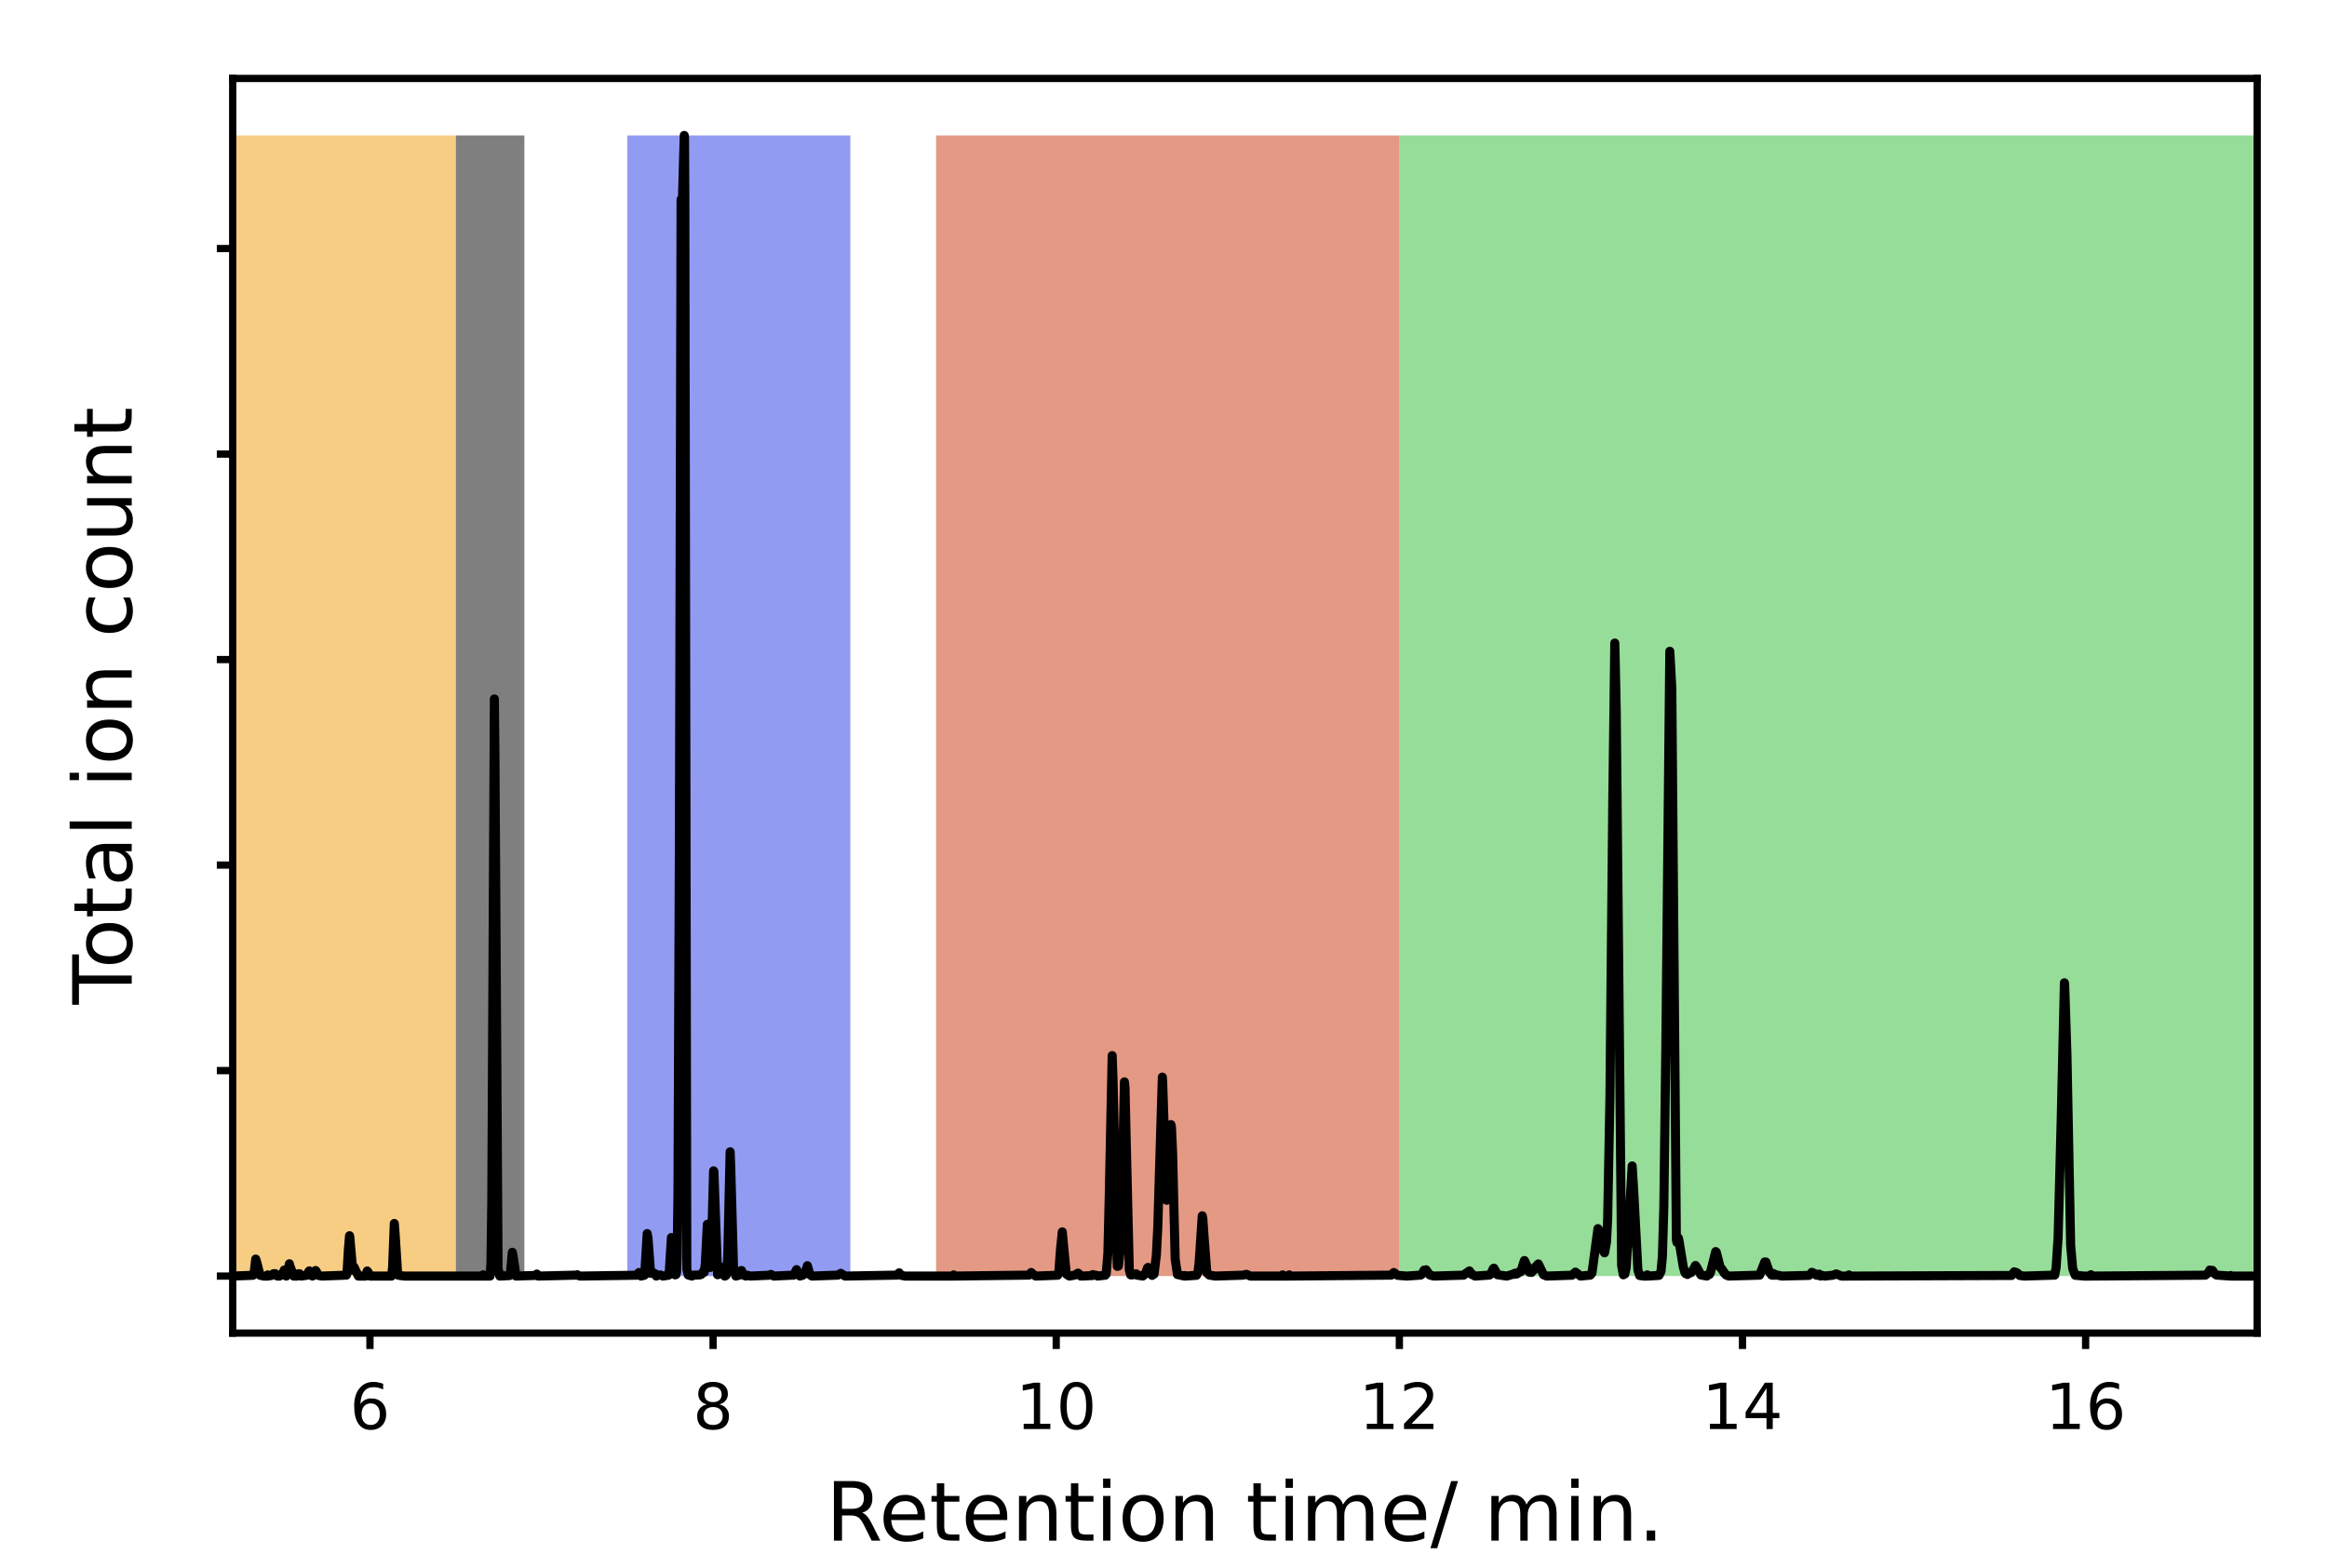 <?xml version="1.0" encoding="utf-8" standalone="no"?>
<!DOCTYPE svg PUBLIC "-//W3C//DTD SVG 1.1//EN"
  "http://www.w3.org/Graphics/SVG/1.1/DTD/svg11.dtd">
<!-- Created with matplotlib (https://matplotlib.org/) -->
<svg height="172.8pt" version="1.1" viewBox="0 0 256.32 172.8" width="256.32pt" xmlns="http://www.w3.org/2000/svg" xmlns:xlink="http://www.w3.org/1999/xlink">
 <defs>
  <style type="text/css">*{stroke-linecap:butt;stroke-linejoin:round;}</style>
 </defs>
 <g id="figure_1">
  <g id="patch_1">
   <path d="M 0 172.8 
L 256.32 172.8 
L 256.32 0 
L 0 0 
z
" style="fill:#ffffff;"/>
  </g>
  <g id="axes_1">
   <g id="patch_2">
    <path d="M 25.632 146.88 
L 248.63 146.88 
L 248.63 8.64 
L 25.632 8.64 
z
" style="fill:#ffffff;"/>
   </g>
   <g id="patch_3">
    <path clip-path="url(#pd7674cc3dd)" d="M 50.2 140.596 
L 57.759 140.596 
L 57.759 14.924 
L 50.2 14.924 
z
" style="opacity:0.5;"/>
   </g>
   <g id="patch_4">
    <path clip-path="url(#pd7674cc3dd)" d="M 25.632 140.596 
L 50.2 140.596 
L 50.2 14.924 
L 25.632 14.924 
z
" style="fill:#f09c08;opacity:0.5;"/>
   </g>
   <g id="patch_5">
    <path clip-path="url(#pd7674cc3dd)" d="M 69.098 140.596 
L 93.665 140.596 
L 93.665 14.924 
L 69.098 14.924 
z
" style="fill:#2738e7;opacity:0.5;"/>
   </g>
   <g id="patch_6">
    <path clip-path="url(#pd7674cc3dd)" d="M 103.114 140.596 
L 154.14 140.596 
L 154.14 14.924 
L 103.114 14.924 
z
" style="fill:#cb340b;opacity:0.5;"/>
   </g>
   <g id="patch_7">
    <path clip-path="url(#pd7674cc3dd)" d="M 154.14 140.596 
L 267.529 140.596 
L 267.529 14.924 
L 154.14 14.924 
z
" style="fill:#30bd37;opacity:0.5;"/>
   </g>
   <g id="matplotlib.axis_1">
    <g id="xtick_1">
     <g id="line2d_1">
      <defs>
       <path d="M 0 0 
L 0 1.75 
" id="m0a0252c3aa" style="stroke:#000000;stroke-width:0.8;"/>
      </defs>
      <g>
       <use style="stroke:#000000;stroke-width:0.8;" x="40.751" xlink:href="#m0a0252c3aa" y="146.88"/>
      </g>
     </g>
     <g id="text_1">
      <!-- 6 -->
      <g transform="translate(38.524 157.449)scale(0.07 -0.07)">
       <defs>
        <path d="M 33.016 40.375 
Q 26.375 40.375 22.484 35.828 
Q 18.609 31.297 18.609 23.391 
Q 18.609 15.531 22.484 10.953 
Q 26.375 6.391 33.016 6.391 
Q 39.656 6.391 43.531 10.953 
Q 47.406 15.531 47.406 23.391 
Q 47.406 31.297 43.531 35.828 
Q 39.656 40.375 33.016 40.375 
z
M 52.594 71.297 
L 52.594 62.312 
Q 48.875 64.062 45.094 64.984 
Q 41.312 65.922 37.594 65.922 
Q 27.828 65.922 22.672 59.328 
Q 17.531 52.734 16.797 39.406 
Q 19.672 43.656 24.016 45.922 
Q 28.375 48.188 33.594 48.188 
Q 44.578 48.188 50.953 41.516 
Q 57.328 34.859 57.328 23.391 
Q 57.328 12.156 50.688 5.359 
Q 44.047 -1.422 33.016 -1.422 
Q 20.359 -1.422 13.672 8.266 
Q 6.984 17.969 6.984 36.375 
Q 6.984 53.656 15.188 63.938 
Q 23.391 74.219 37.203 74.219 
Q 40.922 74.219 44.703 73.484 
Q 48.484 72.75 52.594 71.297 
z
" id="DejaVuSans-54"/>
       </defs>
       <use xlink:href="#DejaVuSans-54"/>
      </g>
     </g>
    </g>
    <g id="xtick_2">
     <g id="line2d_2">
      <g>
       <use style="stroke:#000000;stroke-width:0.8;" x="78.547" xlink:href="#m0a0252c3aa" y="146.88"/>
      </g>
     </g>
     <g id="text_2">
      <!-- 8 -->
      <g transform="translate(76.32 157.449)scale(0.07 -0.07)">
       <defs>
        <path d="M 31.781 34.625 
Q 24.75 34.625 20.719 30.859 
Q 16.703 27.094 16.703 20.516 
Q 16.703 13.922 20.719 10.156 
Q 24.75 6.391 31.781 6.391 
Q 38.812 6.391 42.859 10.172 
Q 46.922 13.969 46.922 20.516 
Q 46.922 27.094 42.891 30.859 
Q 38.875 34.625 31.781 34.625 
z
M 21.922 38.812 
Q 15.578 40.375 12.031 44.719 
Q 8.5 49.078 8.5 55.328 
Q 8.5 64.062 14.719 69.141 
Q 20.953 74.219 31.781 74.219 
Q 42.672 74.219 48.875 69.141 
Q 55.078 64.062 55.078 55.328 
Q 55.078 49.078 51.531 44.719 
Q 48 40.375 41.703 38.812 
Q 48.828 37.156 52.797 32.312 
Q 56.781 27.484 56.781 20.516 
Q 56.781 9.906 50.312 4.234 
Q 43.844 -1.422 31.781 -1.422 
Q 19.734 -1.422 13.25 4.234 
Q 6.781 9.906 6.781 20.516 
Q 6.781 27.484 10.781 32.312 
Q 14.797 37.156 21.922 38.812 
z
M 18.312 54.391 
Q 18.312 48.734 21.844 45.562 
Q 25.391 42.391 31.781 42.391 
Q 38.141 42.391 41.719 45.562 
Q 45.312 48.734 45.312 54.391 
Q 45.312 60.062 41.719 63.234 
Q 38.141 66.406 31.781 66.406 
Q 25.391 66.406 21.844 63.234 
Q 18.312 60.062 18.312 54.391 
z
" id="DejaVuSans-56"/>
       </defs>
       <use xlink:href="#DejaVuSans-56"/>
      </g>
     </g>
    </g>
    <g id="xtick_3">
     <g id="line2d_3">
      <g>
       <use style="stroke:#000000;stroke-width:0.8;" x="116.343" xlink:href="#m0a0252c3aa" y="146.88"/>
      </g>
     </g>
     <g id="text_3">
      <!-- 10 -->
      <g transform="translate(111.889 157.449)scale(0.07 -0.07)">
       <defs>
        <path d="M 12.406 8.297 
L 28.516 8.297 
L 28.516 63.922 
L 10.984 60.406 
L 10.984 69.391 
L 28.422 72.906 
L 38.281 72.906 
L 38.281 8.297 
L 54.391 8.297 
L 54.391 0 
L 12.406 0 
z
" id="DejaVuSans-49"/>
        <path d="M 31.781 66.406 
Q 24.172 66.406 20.328 58.906 
Q 16.5 51.422 16.5 36.375 
Q 16.5 21.391 20.328 13.891 
Q 24.172 6.391 31.781 6.391 
Q 39.453 6.391 43.281 13.891 
Q 47.125 21.391 47.125 36.375 
Q 47.125 51.422 43.281 58.906 
Q 39.453 66.406 31.781 66.406 
z
M 31.781 74.219 
Q 44.047 74.219 50.516 64.516 
Q 56.984 54.828 56.984 36.375 
Q 56.984 17.969 50.516 8.266 
Q 44.047 -1.422 31.781 -1.422 
Q 19.531 -1.422 13.062 8.266 
Q 6.594 17.969 6.594 36.375 
Q 6.594 54.828 13.062 64.516 
Q 19.531 74.219 31.781 74.219 
z
" id="DejaVuSans-48"/>
       </defs>
       <use xlink:href="#DejaVuSans-49"/>
       <use x="63.623" xlink:href="#DejaVuSans-48"/>
      </g>
     </g>
    </g>
    <g id="xtick_4">
     <g id="line2d_4">
      <g>
       <use style="stroke:#000000;stroke-width:0.8;" x="154.14" xlink:href="#m0a0252c3aa" y="146.88"/>
      </g>
     </g>
     <g id="text_4">
      <!-- 12 -->
      <g transform="translate(149.686 157.449)scale(0.07 -0.07)">
       <defs>
        <path d="M 19.188 8.297 
L 53.609 8.297 
L 53.609 0 
L 7.328 0 
L 7.328 8.297 
Q 12.938 14.109 22.625 23.891 
Q 32.328 33.688 34.812 36.531 
Q 39.547 41.844 41.422 45.531 
Q 43.312 49.219 43.312 52.781 
Q 43.312 58.594 39.234 62.25 
Q 35.156 65.922 28.609 65.922 
Q 23.969 65.922 18.812 64.312 
Q 13.672 62.703 7.812 59.422 
L 7.812 69.391 
Q 13.766 71.781 18.938 73 
Q 24.125 74.219 28.422 74.219 
Q 39.75 74.219 46.484 68.547 
Q 53.219 62.891 53.219 53.422 
Q 53.219 48.922 51.531 44.891 
Q 49.859 40.875 45.406 35.406 
Q 44.188 33.984 37.641 27.219 
Q 31.109 20.453 19.188 8.297 
z
" id="DejaVuSans-50"/>
       </defs>
       <use xlink:href="#DejaVuSans-49"/>
       <use x="63.623" xlink:href="#DejaVuSans-50"/>
      </g>
     </g>
    </g>
    <g id="xtick_5">
     <g id="line2d_5">
      <g>
       <use style="stroke:#000000;stroke-width:0.8;" x="191.936" xlink:href="#m0a0252c3aa" y="146.88"/>
      </g>
     </g>
     <g id="text_5">
      <!-- 14 -->
      <g transform="translate(187.482 157.449)scale(0.07 -0.07)">
       <defs>
        <path d="M 37.797 64.312 
L 12.891 25.391 
L 37.797 25.391 
z
M 35.203 72.906 
L 47.609 72.906 
L 47.609 25.391 
L 58.016 25.391 
L 58.016 17.188 
L 47.609 17.188 
L 47.609 0 
L 37.797 0 
L 37.797 17.188 
L 4.891 17.188 
L 4.891 26.703 
z
" id="DejaVuSans-52"/>
       </defs>
       <use xlink:href="#DejaVuSans-49"/>
       <use x="63.623" xlink:href="#DejaVuSans-52"/>
      </g>
     </g>
    </g>
    <g id="xtick_6">
     <g id="line2d_6">
      <g>
       <use style="stroke:#000000;stroke-width:0.8;" x="229.732" xlink:href="#m0a0252c3aa" y="146.88"/>
      </g>
     </g>
     <g id="text_6">
      <!-- 16 -->
      <g transform="translate(225.278 157.449)scale(0.07 -0.07)">
       <use xlink:href="#DejaVuSans-49"/>
       <use x="63.623" xlink:href="#DejaVuSans-54"/>
      </g>
     </g>
    </g>
    <g id="text_7">
     <!-- Retention time/ min. -->
     <g transform="translate(90.975 169.743)scale(0.09 -0.09)">
      <defs>
       <path d="M 44.391 34.188 
Q 47.562 33.109 50.562 29.594 
Q 53.562 26.078 56.594 19.922 
L 66.609 0 
L 56 0 
L 46.688 18.703 
Q 43.062 26.031 39.672 28.422 
Q 36.281 30.812 30.422 30.812 
L 19.672 30.812 
L 19.672 0 
L 9.812 0 
L 9.812 72.906 
L 32.078 72.906 
Q 44.578 72.906 50.734 67.672 
Q 56.891 62.453 56.891 51.906 
Q 56.891 45.016 53.688 40.469 
Q 50.484 35.938 44.391 34.188 
z
M 19.672 64.797 
L 19.672 38.922 
L 32.078 38.922 
Q 39.203 38.922 42.844 42.219 
Q 46.484 45.516 46.484 51.906 
Q 46.484 58.297 42.844 61.547 
Q 39.203 64.797 32.078 64.797 
z
" id="DejaVuSans-82"/>
       <path d="M 56.203 29.594 
L 56.203 25.203 
L 14.891 25.203 
Q 15.484 15.922 20.484 11.062 
Q 25.484 6.203 34.422 6.203 
Q 39.594 6.203 44.453 7.469 
Q 49.312 8.734 54.109 11.281 
L 54.109 2.781 
Q 49.266 0.734 44.188 -0.344 
Q 39.109 -1.422 33.891 -1.422 
Q 20.797 -1.422 13.156 6.188 
Q 5.516 13.812 5.516 26.812 
Q 5.516 40.234 12.766 48.109 
Q 20.016 56 32.328 56 
Q 43.359 56 49.781 48.891 
Q 56.203 41.797 56.203 29.594 
z
M 47.219 32.234 
Q 47.125 39.594 43.094 43.984 
Q 39.062 48.391 32.422 48.391 
Q 24.906 48.391 20.391 44.141 
Q 15.875 39.891 15.188 32.172 
z
" id="DejaVuSans-101"/>
       <path d="M 18.312 70.219 
L 18.312 54.688 
L 36.812 54.688 
L 36.812 47.703 
L 18.312 47.703 
L 18.312 18.016 
Q 18.312 11.328 20.141 9.422 
Q 21.969 7.516 27.594 7.516 
L 36.812 7.516 
L 36.812 0 
L 27.594 0 
Q 17.188 0 13.234 3.875 
Q 9.281 7.766 9.281 18.016 
L 9.281 47.703 
L 2.688 47.703 
L 2.688 54.688 
L 9.281 54.688 
L 9.281 70.219 
z
" id="DejaVuSans-116"/>
       <path d="M 54.891 33.016 
L 54.891 0 
L 45.906 0 
L 45.906 32.719 
Q 45.906 40.484 42.875 44.328 
Q 39.844 48.188 33.797 48.188 
Q 26.516 48.188 22.312 43.547 
Q 18.109 38.922 18.109 30.906 
L 18.109 0 
L 9.078 0 
L 9.078 54.688 
L 18.109 54.688 
L 18.109 46.188 
Q 21.344 51.125 25.703 53.562 
Q 30.078 56 35.797 56 
Q 45.219 56 50.047 50.172 
Q 54.891 44.344 54.891 33.016 
z
" id="DejaVuSans-110"/>
       <path d="M 9.422 54.688 
L 18.406 54.688 
L 18.406 0 
L 9.422 0 
z
M 9.422 75.984 
L 18.406 75.984 
L 18.406 64.594 
L 9.422 64.594 
z
" id="DejaVuSans-105"/>
       <path d="M 30.609 48.391 
Q 23.391 48.391 19.188 42.75 
Q 14.984 37.109 14.984 27.297 
Q 14.984 17.484 19.156 11.844 
Q 23.344 6.203 30.609 6.203 
Q 37.797 6.203 41.984 11.859 
Q 46.188 17.531 46.188 27.297 
Q 46.188 37.016 41.984 42.703 
Q 37.797 48.391 30.609 48.391 
z
M 30.609 56 
Q 42.328 56 49.016 48.375 
Q 55.719 40.766 55.719 27.297 
Q 55.719 13.875 49.016 6.219 
Q 42.328 -1.422 30.609 -1.422 
Q 18.844 -1.422 12.172 6.219 
Q 5.516 13.875 5.516 27.297 
Q 5.516 40.766 12.172 48.375 
Q 18.844 56 30.609 56 
z
" id="DejaVuSans-111"/>
       <path id="DejaVuSans-32"/>
       <path d="M 52 44.188 
Q 55.375 50.25 60.062 53.125 
Q 64.75 56 71.094 56 
Q 79.641 56 84.281 50.016 
Q 88.922 44.047 88.922 33.016 
L 88.922 0 
L 79.891 0 
L 79.891 32.719 
Q 79.891 40.578 77.094 44.375 
Q 74.312 48.188 68.609 48.188 
Q 61.625 48.188 57.562 43.547 
Q 53.516 38.922 53.516 30.906 
L 53.516 0 
L 44.484 0 
L 44.484 32.719 
Q 44.484 40.625 41.703 44.406 
Q 38.922 48.188 33.109 48.188 
Q 26.219 48.188 22.156 43.531 
Q 18.109 38.875 18.109 30.906 
L 18.109 0 
L 9.078 0 
L 9.078 54.688 
L 18.109 54.688 
L 18.109 46.188 
Q 21.188 51.219 25.484 53.609 
Q 29.781 56 35.688 56 
Q 41.656 56 45.828 52.969 
Q 50 49.953 52 44.188 
z
" id="DejaVuSans-109"/>
       <path d="M 25.391 72.906 
L 33.688 72.906 
L 8.297 -9.281 
L 0 -9.281 
z
" id="DejaVuSans-47"/>
       <path d="M 10.688 12.406 
L 21 12.406 
L 21 0 
L 10.688 0 
z
" id="DejaVuSans-46"/>
      </defs>
      <use xlink:href="#DejaVuSans-82"/>
      <use x="64.982" xlink:href="#DejaVuSans-101"/>
      <use x="126.506" xlink:href="#DejaVuSans-116"/>
      <use x="165.715" xlink:href="#DejaVuSans-101"/>
      <use x="227.238" xlink:href="#DejaVuSans-110"/>
      <use x="290.617" xlink:href="#DejaVuSans-116"/>
      <use x="329.826" xlink:href="#DejaVuSans-105"/>
      <use x="357.609" xlink:href="#DejaVuSans-111"/>
      <use x="418.791" xlink:href="#DejaVuSans-110"/>
      <use x="482.17" xlink:href="#DejaVuSans-32"/>
      <use x="513.957" xlink:href="#DejaVuSans-116"/>
      <use x="553.166" xlink:href="#DejaVuSans-105"/>
      <use x="580.949" xlink:href="#DejaVuSans-109"/>
      <use x="678.361" xlink:href="#DejaVuSans-101"/>
      <use x="739.885" xlink:href="#DejaVuSans-47"/>
      <use x="773.576" xlink:href="#DejaVuSans-32"/>
      <use x="805.363" xlink:href="#DejaVuSans-109"/>
      <use x="902.775" xlink:href="#DejaVuSans-105"/>
      <use x="930.559" xlink:href="#DejaVuSans-110"/>
      <use x="993.938" xlink:href="#DejaVuSans-46"/>
     </g>
    </g>
   </g>
   <g id="matplotlib.axis_2">
    <g id="ytick_1">
     <g id="line2d_7">
      <defs>
       <path d="M 0 0 
L -1.75 0 
" id="m64bc9cc449" style="stroke:#000000;stroke-width:0.8;"/>
      </defs>
      <g>
       <use style="stroke:#000000;stroke-width:0.8;" x="25.632" xlink:href="#m64bc9cc449" y="140.596"/>
      </g>
     </g>
    </g>
    <g id="ytick_2">
     <g id="line2d_8">
      <g>
       <use style="stroke:#000000;stroke-width:0.8;" x="25.632" xlink:href="#m64bc9cc449" y="117.955"/>
      </g>
     </g>
    </g>
    <g id="ytick_3">
     <g id="line2d_9">
      <g>
       <use style="stroke:#000000;stroke-width:0.8;" x="25.632" xlink:href="#m64bc9cc449" y="95.313"/>
      </g>
     </g>
    </g>
    <g id="ytick_4">
     <g id="line2d_10">
      <g>
       <use style="stroke:#000000;stroke-width:0.8;" x="25.632" xlink:href="#m64bc9cc449" y="72.671"/>
      </g>
     </g>
    </g>
    <g id="ytick_5">
     <g id="line2d_11">
      <g>
       <use style="stroke:#000000;stroke-width:0.8;" x="25.632" xlink:href="#m64bc9cc449" y="50.029"/>
      </g>
     </g>
    </g>
    <g id="ytick_6">
     <g id="line2d_12">
      <g>
       <use style="stroke:#000000;stroke-width:0.8;" x="25.632" xlink:href="#m64bc9cc449" y="27.387"/>
      </g>
     </g>
    </g>
    <g id="text_8">
     <!-- Total ion count -->
     <g transform="translate(14.51 110.68)rotate(-90)scale(0.09 -0.09)">
      <defs>
       <path d="M -0.297 72.906 
L 61.375 72.906 
L 61.375 64.594 
L 35.5 64.594 
L 35.5 0 
L 25.594 0 
L 25.594 64.594 
L -0.297 64.594 
z
" id="DejaVuSans-84"/>
       <path d="M 34.281 27.484 
Q 23.391 27.484 19.188 25 
Q 14.984 22.516 14.984 16.5 
Q 14.984 11.719 18.141 8.906 
Q 21.297 6.109 26.703 6.109 
Q 34.188 6.109 38.703 11.406 
Q 43.219 16.703 43.219 25.484 
L 43.219 27.484 
z
M 52.203 31.203 
L 52.203 0 
L 43.219 0 
L 43.219 8.297 
Q 40.141 3.328 35.547 0.953 
Q 30.953 -1.422 24.312 -1.422 
Q 15.922 -1.422 10.953 3.297 
Q 6 8.016 6 15.922 
Q 6 25.141 12.172 29.828 
Q 18.359 34.516 30.609 34.516 
L 43.219 34.516 
L 43.219 35.406 
Q 43.219 41.609 39.141 45 
Q 35.062 48.391 27.688 48.391 
Q 23 48.391 18.547 47.266 
Q 14.109 46.141 10.016 43.891 
L 10.016 52.203 
Q 14.938 54.109 19.578 55.047 
Q 24.219 56 28.609 56 
Q 40.484 56 46.344 49.844 
Q 52.203 43.703 52.203 31.203 
z
" id="DejaVuSans-97"/>
       <path d="M 9.422 75.984 
L 18.406 75.984 
L 18.406 0 
L 9.422 0 
z
" id="DejaVuSans-108"/>
       <path d="M 48.781 52.594 
L 48.781 44.188 
Q 44.969 46.297 41.141 47.344 
Q 37.312 48.391 33.406 48.391 
Q 24.656 48.391 19.812 42.844 
Q 14.984 37.312 14.984 27.297 
Q 14.984 17.281 19.812 11.734 
Q 24.656 6.203 33.406 6.203 
Q 37.312 6.203 41.141 7.25 
Q 44.969 8.297 48.781 10.406 
L 48.781 2.094 
Q 45.016 0.344 40.984 -0.531 
Q 36.969 -1.422 32.422 -1.422 
Q 20.062 -1.422 12.781 6.344 
Q 5.516 14.109 5.516 27.297 
Q 5.516 40.672 12.859 48.328 
Q 20.219 56 33.016 56 
Q 37.156 56 41.109 55.141 
Q 45.062 54.297 48.781 52.594 
z
" id="DejaVuSans-99"/>
       <path d="M 8.5 21.578 
L 8.5 54.688 
L 17.484 54.688 
L 17.484 21.922 
Q 17.484 14.156 20.5 10.266 
Q 23.531 6.391 29.594 6.391 
Q 36.859 6.391 41.078 11.031 
Q 45.312 15.672 45.312 23.688 
L 45.312 54.688 
L 54.297 54.688 
L 54.297 0 
L 45.312 0 
L 45.312 8.406 
Q 42.047 3.422 37.719 1 
Q 33.406 -1.422 27.688 -1.422 
Q 18.266 -1.422 13.375 4.438 
Q 8.5 10.297 8.5 21.578 
z
M 31.109 56 
z
" id="DejaVuSans-117"/>
      </defs>
      <use xlink:href="#DejaVuSans-84"/>
      <use x="44.084" xlink:href="#DejaVuSans-111"/>
      <use x="105.266" xlink:href="#DejaVuSans-116"/>
      <use x="144.475" xlink:href="#DejaVuSans-97"/>
      <use x="205.754" xlink:href="#DejaVuSans-108"/>
      <use x="233.537" xlink:href="#DejaVuSans-32"/>
      <use x="265.324" xlink:href="#DejaVuSans-105"/>
      <use x="293.107" xlink:href="#DejaVuSans-111"/>
      <use x="354.289" xlink:href="#DejaVuSans-110"/>
      <use x="417.668" xlink:href="#DejaVuSans-32"/>
      <use x="449.455" xlink:href="#DejaVuSans-99"/>
      <use x="504.436" xlink:href="#DejaVuSans-111"/>
      <use x="565.617" xlink:href="#DejaVuSans-117"/>
      <use x="628.996" xlink:href="#DejaVuSans-110"/>
      <use x="692.375" xlink:href="#DejaVuSans-116"/>
     </g>
    </g>
   </g>
   <g id="line2d_13">
    <path clip-path="url(#pd7674cc3dd)" d="M 25.626 140.596 
L 27.855 140.51 
L 27.981 140.313 
L 28.169 138.721 
L 28.295 139.121 
L 28.641 140.505 
L 29.049 140.596 
L 29.457 140.596 
L 29.488 140.468 
L 29.551 140.596 
L 29.897 140.53 
L 30.022 140.473 
L 30.116 140.341 
L 30.305 140.326 
L 30.431 140.428 
L 30.556 140.596 
L 30.807 140.596 
L 30.838 140.466 
L 30.933 140.496 
L 31.153 140.298 
L 31.309 139.927 
L 31.53 140.596 
L 31.592 140.509 
L 31.655 140.324 
L 31.875 139.242 
L 31.906 139.402 
L 32.346 140.596 
L 32.723 140.596 
L 32.849 140.343 
L 33.005 140.345 
L 33.162 140.596 
L 33.853 140.502 
L 33.979 140.131 
L 34.073 140.023 
L 34.105 140.047 
L 34.419 140.596 
L 34.764 139.982 
L 34.795 140.009 
L 35.078 140.529 
L 35.455 140.596 
L 38.156 140.493 
L 38.218 140.327 
L 38.376 137.684 
L 38.501 136.149 
L 38.532 136.322 
L 38.847 139.937 
L 38.878 139.794 
L 39.003 139.605 
L 39.066 139.75 
L 39.475 140.596 
L 40.26 140.596 
L 40.448 140.032 
L 40.573 140.199 
L 40.762 140.596 
L 43.118 140.596 
L 43.243 139.648 
L 43.432 134.799 
L 43.525 136.006 
L 43.808 140.479 
L 44.059 140.535 
L 44.562 140.596 
L 53.198 140.596 
L 53.23 140.455 
L 53.292 140.596 
L 53.983 140.596 
L 54.077 139.174 
L 54.171 132.45 
L 54.36 95.359 
L 54.454 77.009 
L 54.517 83.193 
L 54.862 139.767 
L 55.051 140.596 
L 55.114 140.407 
L 55.145 140.596 
L 56.15 140.538 
L 56.244 140.081 
L 56.433 137.973 
L 56.527 138.484 
L 56.841 140.596 
L 59.039 140.522 
L 59.133 140.373 
L 59.29 140.596 
L 63.498 140.49 
L 63.593 140.448 
L 63.624 140.497 
L 63.875 140.596 
L 70.125 140.501 
L 70.376 140.206 
L 70.595 140.596 
L 70.973 140.504 
L 71.035 140.093 
L 71.286 135.912 
L 71.381 136.433 
L 71.663 140.302 
L 71.726 140.24 
L 71.788 140.149 
L 71.851 140.226 
L 71.883 140.175 
L 71.914 140.234 
L 72.071 140.357 
L 72.166 140.338 
L 72.292 140.596 
L 72.48 140.489 
L 72.762 140.478 
L 73.014 140.596 
L 73.642 140.501 
L 73.736 139.906 
L 73.955 136.348 
L 74.05 136.957 
L 74.175 139.222 
L 74.364 140.46 
L 74.458 140.429 
L 74.521 140.175 
L 74.584 138.757 
L 74.678 131.675 
L 74.835 92.804 
L 75.023 21.984 
L 75.086 23.031 
L 75.149 22.832 
L 75.369 14.924 
L 75.4 15.142 
L 75.432 21.152 
L 75.652 139.814 
L 75.808 140.476 
L 76.217 140.596 
L 76.374 140.498 
L 77.065 140.473 
L 77.253 140.41 
L 77.441 140.132 
L 77.473 140.205 
L 77.567 140.177 
L 77.693 139.227 
L 77.912 134.893 
L 77.975 135.296 
L 78.226 139.649 
L 78.289 139.512 
L 78.446 134.676 
L 78.604 129.001 
L 78.635 129.06 
L 79.043 140.447 
L 79.106 140.428 
L 79.357 139.581 
L 79.42 139.668 
L 79.828 140.596 
L 79.86 140.596 
L 79.891 140.459 
L 79.985 140.513 
L 80.079 140.175 
L 80.174 137.967 
L 80.425 126.903 
L 80.488 128.528 
L 80.801 139.766 
L 81.053 140.596 
L 81.43 140.495 
L 81.618 139.994 
L 81.649 140.007 
L 81.681 139.982 
L 81.869 140.477 
L 82.152 140.596 
L 82.309 140.503 
L 82.654 140.596 
L 84.696 140.504 
L 84.916 140.413 
L 85.23 140.596 
L 87.427 140.49 
L 87.742 139.888 
L 88.119 140.596 
L 88.433 140.497 
L 88.621 140.241 
L 88.778 139.962 
L 88.935 139.452 
L 89.218 140.449 
L 89.438 140.596 
L 92.295 140.491 
L 92.609 140.292 
L 93.08 140.596 
L 98.827 140.489 
L 99.016 140.256 
L 99.047 140.236 
L 99.204 140.494 
L 99.675 140.596 
L 105.014 140.596 
L 105.045 140.469 
L 105.108 140.596 
L 113.335 140.488 
L 113.493 140.331 
L 113.587 140.2 
L 113.618 140.236 
L 113.838 140.428 
L 114.09 140.596 
L 116.508 140.5 
L 116.633 140.127 
L 116.821 137.579 
L 117.01 135.725 
L 117.45 140.373 
L 117.795 140.596 
L 118.391 140.49 
L 118.737 140.269 
L 118.894 140.468 
L 118.925 140.415 
L 118.957 140.511 
L 119.051 140.596 
L 119.083 140.534 
L 119.208 140.596 
L 120.339 140.535 
L 120.37 140.434 
L 120.465 140.464 
L 120.778 140.515 
L 120.904 140.596 
L 121.752 140.498 
L 121.846 140.372 
L 122.035 138.081 
L 122.191 131.482 
L 122.506 116.301 
L 122.537 117.167 
L 122.6 118.941 
L 123.071 139.525 
L 123.196 139.497 
L 123.416 137.461 
L 123.542 134.038 
L 123.856 119.202 
L 123.919 119.827 
L 124.013 124.019 
L 124.39 139.9 
L 124.547 140.465 
L 124.704 140.476 
L 125.143 140.345 
L 125.269 140.506 
L 125.3 140.492 
L 125.866 140.596 
L 125.992 140.509 
L 126.211 140.221 
L 126.399 139.688 
L 126.431 139.708 
L 126.462 139.644 
L 126.494 139.774 
L 126.525 139.747 
L 126.745 140.332 
L 126.902 140.52 
L 127.121 140.373 
L 127.373 138.291 
L 127.53 135.19 
L 128.033 118.673 
L 128.064 119.131 
L 128.503 132.24 
L 128.566 131.944 
L 128.692 130.354 
L 128.944 124.216 
L 128.974 123.905 
L 129.037 124.2 
L 129.163 127.05 
L 129.446 138.724 
L 129.697 140.423 
L 129.98 140.488 
L 130.105 140.52 
L 130.451 140.596 
L 130.514 140.536 
L 130.576 140.596 
L 131.801 140.51 
L 131.958 140.154 
L 132.084 139.118 
L 132.429 133.954 
L 132.492 134.261 
L 132.648 136.544 
L 132.931 140.224 
L 133.214 140.49 
L 133.874 140.596 
L 136.888 140.498 
L 137.297 140.404 
L 137.736 140.596 
L 141.253 140.596 
L 141.285 140.467 
L 141.348 140.596 
L 141.975 140.596 
L 142.007 140.464 
L 142.07 140.596 
L 153.25 140.492 
L 153.375 140.346 
L 153.532 140.204 
L 153.94 140.514 
L 154.945 140.596 
L 156.484 140.488 
L 156.61 140.406 
L 156.861 139.943 
L 156.892 140.065 
L 156.987 139.992 
L 157.081 139.9 
L 157.112 139.943 
L 157.489 140.475 
L 157.929 140.596 
L 161.226 140.493 
L 161.415 140.332 
L 161.854 140.024 
L 162.105 140.416 
L 162.137 140.356 
L 162.2 140.437 
L 162.356 140.536 
L 162.482 140.596 
L 164.052 140.487 
L 164.209 140.378 
L 164.492 139.761 
L 164.555 139.726 
L 164.618 139.948 
L 164.68 139.941 
L 164.932 140.446 
L 165.968 140.596 
L 166.313 140.5 
L 166.785 140.334 
L 166.815 140.405 
L 166.878 140.277 
L 166.91 140.348 
L 167.067 140.37 
L 167.193 140.288 
L 167.444 140.023 
L 167.475 140.142 
L 167.538 140.098 
L 167.758 139.35 
L 167.915 138.883 
L 167.946 138.934 
L 168.166 139.445 
L 168.229 139.503 
L 168.449 140.161 
L 168.48 140.091 
L 168.575 140.138 
L 168.668 140.101 
L 168.7 140.195 
L 168.763 140.044 
L 168.919 139.963 
L 169.14 139.577 
L 169.453 139.259 
L 170.019 140.451 
L 170.364 140.596 
L 173.159 140.5 
L 173.536 140.158 
L 174.102 140.596 
L 175.169 140.491 
L 175.357 140.256 
L 176.017 135.369 
L 176.049 135.481 
L 176.08 135.497 
L 176.488 137.619 
L 176.739 138.036 
L 176.771 137.898 
L 176.959 136.813 
L 177.085 134.305 
L 177.336 120.828 
L 177.65 88.018 
L 177.87 70.852 
L 177.902 72.073 
L 178.027 78.187 
L 178.624 139.433 
L 178.812 140.456 
L 178.969 140.381 
L 179.126 139.672 
L 179.409 134.967 
L 179.785 128.461 
L 179.974 131.533 
L 180.414 139.926 
L 180.602 140.531 
L 181.042 140.596 
L 181.418 140.596 
L 181.45 140.461 
L 181.513 140.596 
L 182.737 140.522 
L 182.957 140.093 
L 183.114 138.438 
L 183.271 133.053 
L 183.491 115.448 
L 183.931 71.755 
L 183.962 72.286 
L 184.151 75.873 
L 184.653 136.578 
L 184.716 136.887 
L 184.81 136.827 
L 184.873 136.403 
L 184.936 136.665 
L 185.407 139.557 
L 185.595 140.202 
L 185.689 140.34 
L 185.721 140.327 
L 185.815 140.319 
L 185.877 140.42 
L 185.909 140.298 
L 186.255 140.225 
L 186.443 139.995 
L 186.569 139.79 
L 186.757 139.428 
L 186.914 139.646 
L 187.134 140.059 
L 187.196 140.179 
L 187.354 140.474 
L 188.013 140.596 
L 188.202 140.392 
L 188.296 140.421 
L 188.327 140.319 
L 188.39 140.254 
L 188.987 137.899 
L 189.049 137.953 
L 189.3 138.922 
L 189.489 139.66 
L 189.521 139.643 
L 189.678 139.878 
L 189.709 139.869 
L 189.929 140.274 
L 189.96 140.238 
L 190.117 140.474 
L 190.431 140.596 
L 193.823 140.493 
L 194.388 139.036 
L 194.419 139.09 
L 194.482 139.169 
L 194.514 139.049 
L 194.89 140.154 
L 195.141 140.482 
L 195.299 140.507 
L 195.33 140.311 
L 195.393 140.497 
L 195.519 140.496 
L 195.55 140.412 
L 195.613 140.484 
L 196.053 140.536 
L 196.209 140.596 
L 199.256 140.521 
L 199.412 140.373 
L 199.538 140.329 
L 199.57 140.186 
L 199.664 140.207 
L 199.821 140.317 
L 199.883 140.319 
L 199.915 140.376 
L 200.072 140.492 
L 200.355 140.525 
L 200.387 140.38 
L 200.449 140.526 
L 200.543 140.596 
L 200.669 140.528 
L 200.826 140.538 
L 200.983 140.596 
L 201.894 140.501 
L 202.27 140.359 
L 202.835 140.596 
L 203.62 140.596 
L 203.652 140.467 
L 203.715 140.596 
L 221.584 140.528 
L 221.866 140.129 
L 222.149 140.22 
L 222.338 140.377 
L 222.463 140.527 
L 222.965 140.596 
L 226.326 140.491 
L 226.483 139.647 
L 226.702 136.31 
L 227.048 123.167 
L 227.394 108.285 
L 227.424 108.431 
L 227.675 116.217 
L 228.084 137.201 
L 228.304 139.757 
L 228.587 140.507 
L 229.56 140.596 
L 230.283 140.596 
L 230.314 140.45 
L 230.376 140.596 
L 242.907 140.497 
L 243.252 140.234 
L 243.409 139.928 
L 243.66 140.091 
L 243.692 139.964 
L 243.755 140.046 
L 243.911 140.302 
L 243.974 140.366 
L 244.163 140.487 
L 245.67 140.596 
L 245.701 140.532 
L 245.764 140.596 
L 248.653 140.596 
L 248.653 140.596 
" style="fill:none;stroke:#000000;stroke-linecap:square;"/>
   </g>
   <g id="patch_8">
    <path d="M 25.632 146.88 
L 25.632 8.64 
" style="fill:none;stroke:#000000;stroke-linecap:square;stroke-linejoin:miter;stroke-width:0.8;"/>
   </g>
   <g id="patch_9">
    <path d="M 248.63 146.88 
L 248.63 8.64 
" style="fill:none;stroke:#000000;stroke-linecap:square;stroke-linejoin:miter;stroke-width:0.8;"/>
   </g>
   <g id="patch_10">
    <path d="M 25.632 146.88 
L 248.63 146.88 
" style="fill:none;stroke:#000000;stroke-linecap:square;stroke-linejoin:miter;stroke-width:0.8;"/>
   </g>
   <g id="patch_11">
    <path d="M 25.632 8.64 
L 248.63 8.64 
" style="fill:none;stroke:#000000;stroke-linecap:square;stroke-linejoin:miter;stroke-width:0.8;"/>
   </g>
  </g>
 </g>
 <defs>
  <clipPath id="pd7674cc3dd">
   <rect height="138.24" width="222.998" x="25.632" y="8.64"/>
  </clipPath>
 </defs>
</svg>
